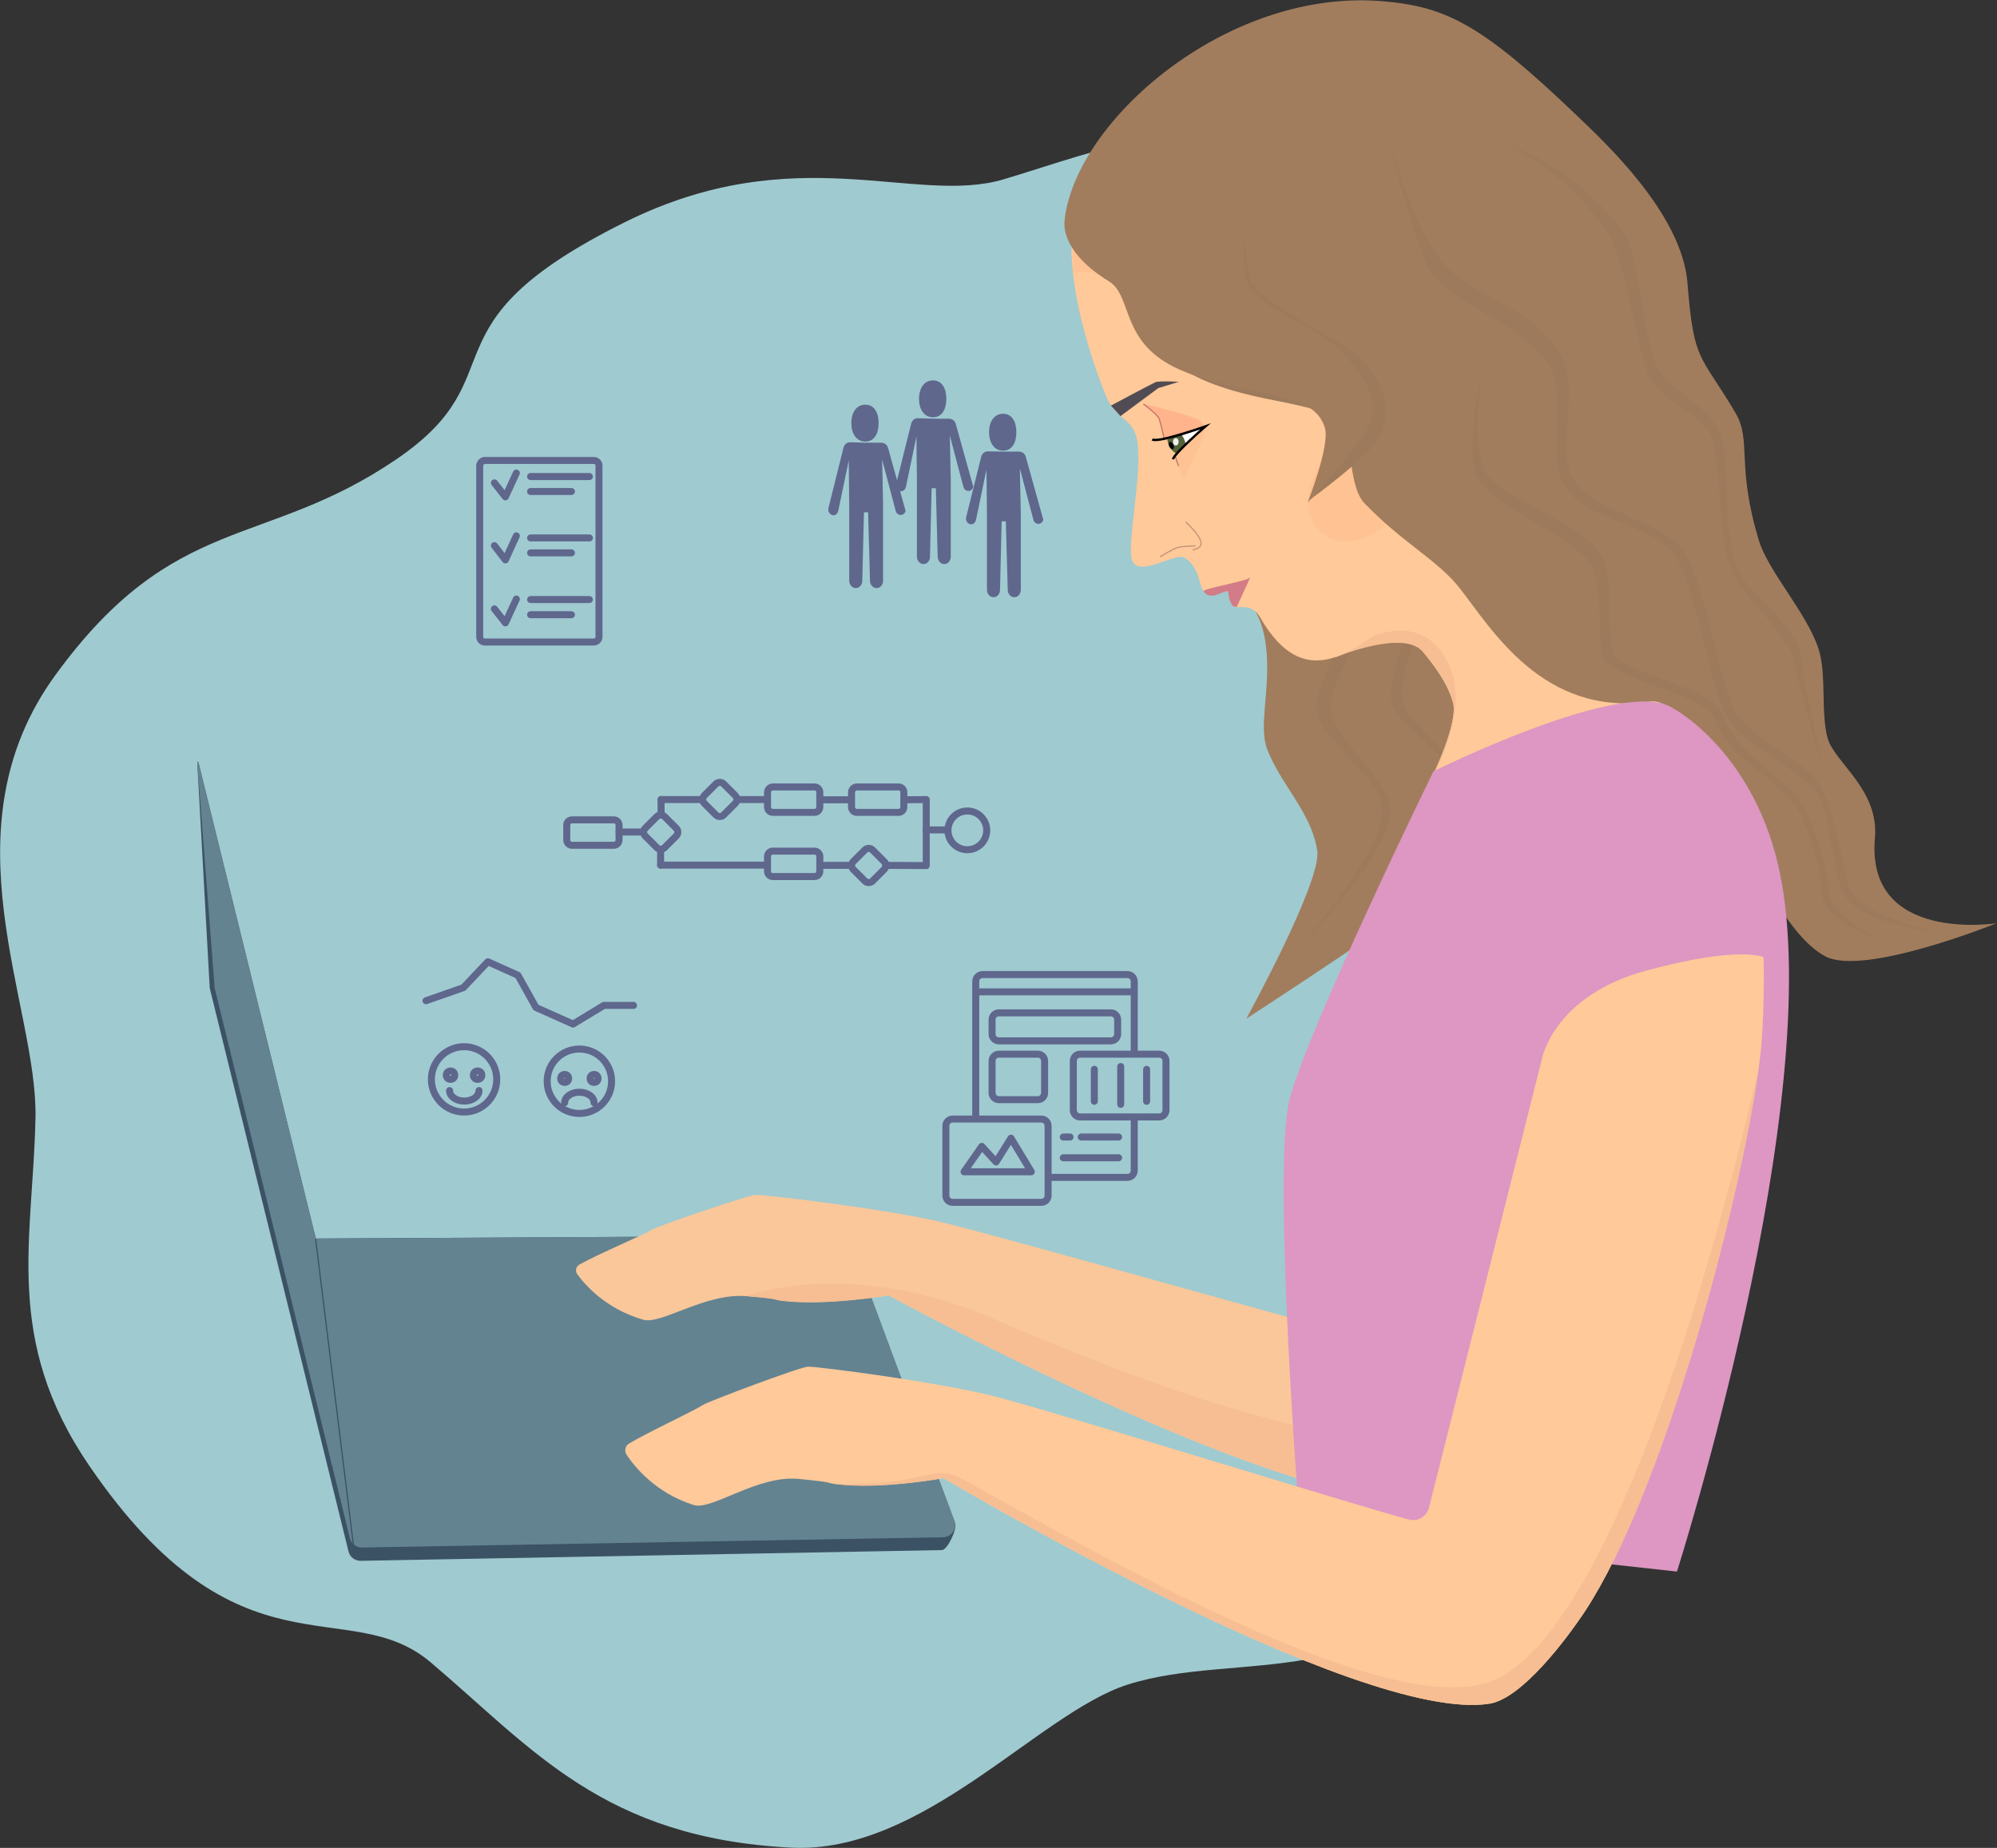 <?xml version="1.0" encoding="utf-8"?>
<!-- Generator: Adobe Illustrator 26.3.1, SVG Export Plug-In . SVG Version: 6.00 Build 0)  -->
<svg version="1.1" id="Layer_1" xmlns="http://www.w3.org/2000/svg" xmlns:xlink="http://www.w3.org/1999/xlink" x="0px" y="0px"
	 viewBox="0 0 855.5 791.8" style="enable-background:new 0 0 855.5 791.8;" xml:space="preserve">
<rect x="0" y="0" width="855.5" height="791.8" fill="#333333" stroke="none"/>
<style type="text/css">
	.st0{fill:#9FCAD0;}
	.st1{fill:none;stroke:#5F678D;stroke-width:3;stroke-miterlimit:10;}
	.st2{fill:none;stroke:#5F678D;stroke-width:3;stroke-linecap:round;stroke-miterlimit:10;}
	.st3{fill:none;stroke:#5F678D;stroke-width:3;stroke-linecap:round;stroke-linejoin:round;stroke-miterlimit:10;}
	.st4{fill:#3B5265;}
	.st5{fill:#638391;}
	.st6{fill:none;stroke:#3B5265;stroke-width:0.5;stroke-miterlimit:10;}
	.st7{fill:#A17D5D;}
	.st8{fill:#9D7A5B;}
	.st9{fill:#FFC999;}
	.st10{fill:#F6BE92;}
	.st11{fill:#FFFFFF;}
	.st12{fill:#536239;}
	.st13{fill:#D37B87;}
	.st14{opacity:0.9;fill:#FFFFFF;enable-background:new    ;}
	.st15{fill:#FFC293;}
	.st16{fill:none;stroke:#0000FF;stroke-miterlimit:10;}
	.st17{fill:none;stroke:#C29377;stroke-width:0.5;stroke-miterlimit:10;}
	.st18{fill:#FFB48B;}
	.st19{fill:none;stroke:#000000;stroke-width:0.5;stroke-miterlimit:10;}
	.st20{fill:#514C53;}
	.st21{fill:none;stroke:#C7716B;stroke-width:0.5;stroke-miterlimit:10;}
	.st22{fill:none;stroke:#000000;stroke-miterlimit:10;}
	.st23{fill:#F9C799;}
	.st24{fill:#DD97C2;}
	.st25{fill:#5F678D;}
	.st26{fill:#9FCAD0;stroke:#5F678D;stroke-width:3;stroke-linecap:round;stroke-miterlimit:10;}
</style>
<g id="Layer_11">
	<path class="st0" d="M655.9,163.6c26.2,33.2,95,38.8,108.9,104c14.6,68.6-45.9,151.3-54.9,189.7c-9.1,38.7,23.6,116.4-56.7,202
		c-64.8,69-122.6,47.3-170.3,62.6c-38.1,12.3-87.5,72.7-144,69.8c-80.4-4.1-110.6-42.3-154.4-79.4c-35.5-30.1-82,9.8-146.3-84.3
		c-37-54.2-24-97.2-23-149.1c1-48.2-39.8-123.2,8.5-189.6c51-70.1,89.3-53.8,146.1-92.5c53.3-36.3,8.2-57,97.9-101.6
		c73.3-36.4,124.4-7,162.4-18.4c43.4-13,81.7-30.6,133.1-7.4C615.6,92.8,619.6,117.6,655.9,163.6z"/>
	<g>
		<circle class="st1" cx="248.2" cy="463.3" r="13.8"/>
		<circle class="st1" cx="241.9" cy="462.1" r="1.7"/>
		<circle class="st1" cx="254.5" cy="462.1" r="1.7"/>
		<path class="st2" d="M241.9,472.5c0-2.5,2.8-4.5,6.3-4.5s6.3,2,6.3,4.5"/>
	</g>
	<polyline class="st3" points="182.5,428.8 198.5,423.2 209,412.1 221.9,417.9 229.6,431.7 245.5,438.8 258.7,430.8 271.4,430.8 	
		"/>
</g>
<g id="back">
</g>
<g id="laptop">
	<path class="st4" d="M403.5,664.2l-249,4.6c-2.5,0-4.6-1.6-5.2-4L89.9,423.6c-0.1-0.3-0.1-0.6-0.1-1l-5.3-95.9
		c0-0.3,0.4-0.4,0.5-0.1l50.3,204.1l224.4-1.2c2.2,0,4.2,1.4,5,3.5l44.5,120C410,655.2,405.9,664.2,403.5,664.2z"/>
	<path class="st5" d="M404,658.7l-248.9,4.4c-2.5,0-4.6-1.6-5.2-4L92,423.5c-0.1-0.3-0.1-0.6-0.1-1l-7.4-95.8c0-0.3,0.4-0.4,0.5-0.1
		l50.3,204.1l224.4-1.2c2.2,0,4.2,1.4,5,3.5l44.2,118.6C410.1,655,407.7,658.6,404,658.7z"/>
	<line class="st6" x1="151.8" y1="665.3" x2="135.2" y2="530.8"/>
</g>
<g id="hårbak">
	<path class="st7" d="M549.6,155.9c0,0-31.4,54.8-23,83.4c5.8,19.9,14.2,19.2,16,40.1c1.4,17.4-3.5,31.9,0.3,41.8
		c6,15.4,19,27,21.4,43.4c1.9,13.2-30.4,71.9-30.4,71.9s77.3-50.1,96.3-66.7c47.1-41.1,34.7-192.2,34.7-192.2L549.6,155.9z"/>
	<path class="st8" d="M577.7,269.1c0,0-14.8,25.8-13.7,35.2c1.4,12.4,26.9,28.8,28.2,41.3c1.9,18.4-38,63.3-38,63.3
		s42.4-43.4,41.6-62.1c-0.6-12.5-24.7-30.4-25.7-42.8c-0.8-9.3,13.8-34.9,13.8-34.9L577.7,269.1L577.7,269.1z"/>
	<path class="st8" d="M602.8,269.7c0,0-8.5,23.2-6.7,31c2.4,10.4,23.7,21.7,26.1,32.1c3.4,15.3-22.3,57.2-22.3,57.2
		s27.8-40.8,25.1-56.5c-1.8-10.5-22.1-23.2-24.3-33.7c-1.6-7.8,6.8-30.8,6.8-30.8L602.8,269.7z"/>
</g>
<g id="hals_base">
	<path class="st9" d="M613.4,333c0,0,11.4-23.1,9.1-31.8c-2.4-9-8.9-17-12.9-21.9c-8.2-10-37.2,1.9-37.2,1.9L674,209.9l57.1,84.8
		L613.4,333z"/>
	<path class="st10" d="M613.3,333.6c0,0,11.5-23.8,9.2-32.4c-2.4-9-8.9-17-12.9-21.9c-8.2-10-37.9,2.5-37.9,2.5s33.3-27.1,48.4,1.7
		C630.8,303.9,613.3,333.6,613.3,333.6z"/>
</g>
<g id="Hode-base">
	<path id="hode_path" class="st9" d="M693.3,126.4c-15.1,79.6-60.5,117.6-108.8,148.7c-13.3,8.6-29.5,15.9-44.7-10.6
		c-4.4-7.6-11.1-2.1-12.2-5.8c-1.2-3.9-0.8-2.3-1.3-4.8c-0.6-2.8-6.8,4.4-11-1c-1.4-1.8-1.7-10.4-8-14c-3.7-2.1-19,8.3-22.1,1.7
		c-2.8-5.9,3.6-34.1,2.3-49.2c-1-12-7.7-10.5-12.7-19.5c-1.1-2-22.6-53.1-13.6-83.1C484.1,12.7,564.6,0.6,596.7,4.4
		C669.3,12.9,698.3,99.8,693.3,126.4z"/>
	<path class="st11" d="M514.9,187.5c-1.9,4.1-2.3,8-6.7,8s-8-3.6-8-8s3.6-8,8-8C512.6,179.5,516.8,183.5,514.9,187.5z"/>
	<path class="st12" d="M507.3,188.2c1.2,2.8,0.8,6.2-0.6,6.8s-4.8-1.3-6-4.2s-0.6-6.5,0.8-7.1S506.1,185.3,507.3,188.2z"/>
	<path id="hode_path_00000151538970063474140010000007811796789711959182_" class="st13" d="M529.8,260.1c0,0-1.5-0.1-1.9-0.7
		c-0.6-0.9-1.5-2.7-1.7-5.4c-0.2-2.8-7.1,4.4-10.6-0.6c-0.8-1.2,20.4-4.6,20.1-6.2L529.8,260.1z"/>
	<path d="M502.7,190.6c0.3,0.8,0.2,1.7-0.2,1.8c-0.4,0.2-1.3-0.4-1.6-1.1c-0.3-0.8-0.2-1.7,0.2-1.9
		C501.6,189.2,502.4,189.8,502.7,190.6z"/>
	<ellipse class="st14" cx="503.7" cy="189.3" rx="1.2" ry="1.6"/>
	<path class="st15" d="M459.7,116.8c0,0,22.4-0.9,30.1,1.9c10.1,3.6,49.7,24.8,49.7,24.8s-49.1-71.2-71.5-66.4
		C458.1,79.2,459.7,116.8,459.7,116.8z"/>
</g>
<g id="ansikt_base_utforming">
	<path class="st16" d="M546.8,270.4"/>
	<path class="st16" d="M532.8,250.4"/>
	<path class="st17" d="M507.9,223.6c0,0,7.2,6.5,6.6,9.6c-0.4,2.1-3.6,2.4-3.6,2.4"/>
	<path class="st15" d="M507.1,205.3l-3.8-9.9l12.4-12.5c0,0,0.4,2.9,0,4C513.9,191.4,507.1,205.3,507.1,205.3z"/>
	<path class="st18" d="M489.8,173.1c0,0,6.1,4.4,6.8,6.4s2.1,9.2,2.1,9.2l17-5.7c0,0-0.7-2.4-2-3C507.7,177,489.8,173.1,489.8,173.1
		z"/>
	<path class="st19" d="M500.2,194.9"/>
	<path class="st19" d="M514.3,182.2"/>
	<path class="st19" d="M494,188"/>
	<path class="st20" d="M496.2,166.3l-16.2,12l-4.1-4.5c0,0,15.3-8.2,19-10c1.5-0.7,10.1-0.2,10.1-0.2L496.2,166.3z"/>
	<path class="st21" d="M489.8,173.1c0,0,6.1,4.4,6.8,6.4s2.1,8.3,2.1,8.3l17-4.8"/>
	<polyline class="st21" points="504.9,199.7 503.3,195.1 515.7,183 	"/>
	<ellipse transform="matrix(0.613 -0.79 0.79 0.613 59.698 540.68)" class="st15" cx="581.9" cy="209.4" rx="24.6" ry="19.1"/>
</g>
<g id="ansikt_detaljer">
	<path class="st22" d="M493.6,188.3c2.7,1.6,22.8-5.6,22.8-5.6s-13.4,11.6-13.9,14.1"/>
	<path class="st17" d="M496.9,238.6c0,0,5.3-3.2,7.3-3.9c1.9-0.7,8-0.8,8-0.8"/>
</g>
<g id="hår">
	<path class="st7" d="M456.3,92.4c-1,6.8,36.1,22.2,54,29.5c15.8,6.4,26.3,28.3,45.2,31.5c28.2,4.9,18,50.7,29,62.2
		c16.3,17,31.4,24.4,40.8,36.4c13.4,17,35.6,55.3,81.6,48.6c23-3.3,43.2,91.7,74.9,109.1c16.4,9,73.5-14.1,73.5-14.1
		s-56.1,8.8-52.1-36.5c1.8-20.8-17.1-32.2-20.2-42.6c-3.1-10.7-0.4-27.9-4-38.6c-4.9-15.1-21.5-33.1-25.5-46.3
		c-9.9-32.7-2.9-42.6-10.1-54.8c-15.1-25.5-17.8-21.2-20.5-55.6c-2.4-29.7-35.6-60.4-47.4-71.7c-40.4-38.7-55.6-46.5-82.4-48.9
		C527.5-5.5,462.8,49.6,456.3,92.4z"/>
	<path class="st8" d="M468.5,96.4c-6.3,6.8-3.5,16.2,16.3,28.4c10.5,6.4,4.5,26.5,30.4,37.9c29,12.7,57.1,7.7,62.2,25
		c2.2,7.5-16.8,26.8-16.8,26.8s27.2-19.6,30.6-27.8c5.4-12.7,1.3-23.6-9.8-34.4c-6.9-6.6-43.1-23.5-45.6-32.3
		c-2.5-8.6-3.5-26.1-3.5-26.1S477.3,87,468.5,96.4z"/>
	<path class="st7" d="M459.1,87.6c-6.3,6.8-4,20.8,15.9,32.9c10.5,6.4,4.5,26.5,30.4,37.9c29,12.7,57.1,7.7,62.2,25
		c2.2,7.5-7.4,31.9-7.4,31.9s22.6-24.5,26.1-32.7c5.4-12.7-3.5-23.9-14.7-34.6c-6.9-6.6-34.7-17.9-37.3-26.6c-2.5-8.6-1-34.2-1-34.2
		S467.9,78.2,459.1,87.6z"/>
	<path class="st8" d="M593.5,54c0,0,11.4,46.3,27.3,61.4c14.1,13.3,42.8,19.4,50,41.7c3.5,10.6-1.5,31.5,1,42.9
		c4,18.3,36.1,21.3,47.5,33.7c11.3,12.3,15.9,55.8,24.1,71.2c6.6,12.1,28,19.4,35.6,30.6c6.7,9.8,9.7,32.7,12.9,44.2
		c3.5,12.5,37.7,19.7,37.7,19.7s-27.7-2.6-37.8-13.7c-8.2-9-6.1-37.9-14.7-47.5c-8.6-9.6-31.3-19.9-37.5-31.5
		c-8.4-15.7-12.5-55.6-22.6-69.3c-9.9-13.5-40.1-14.4-47.8-31.2c-4.7-10.3,0.2-34.1-3.5-45.1c-7.3-21.2-45.7-29.9-53.9-46.7
		C603.3,96.3,593.5,54,593.5,54z"/>
	<path class="st8" d="M734.5,308.1c-4.3-11.2-44.2-16.5-47.8-26.8c-2.7-7.8,0.6-32.9-6.4-41.1C670,228,635.9,215.3,632,203
		c-4.4-13.7,4.1-50,4.1-50s-7.6,34.2,0.5,49.7c5.4,10.3,40,20.6,49.1,34.7c6.3,9.8,1.6,32,5.6,42.4c3.4,8.8,41.8,14.2,46.4,26
		c6.8,17.1,19.2,22,31.9,35.4c6.8,7.2,13.7,31.9,13.9,40.6c0.2,9.8,20.9,20.7,20.9,20.7s-23.6-8.5-23.8-18.9
		c-0.2-9-6.3-32.9-13.2-40.5C755.3,329.3,741.2,325.3,734.5,308.1z"/>
	<path class="st8" d="M641.7,60.6c0,0,30.5,7.8,53.6,38.5c7,9.3,9.2,49,14.8,58.7c5.9,10.4,23.9,17,27.2,29.3
		c4.8,17.8-0.8,47.7,10.5,62.2c5.6,7.2,23.3,21.8,24,33c0.6,9.7,9.9,49.9,9.9,49.9s-11.3-38.2-13-48.4c-1.5-9.1-17.3-24.5-23.3-32.8
		c-10.7-15.1-6.9-44.1-11.6-62c-3.1-11.6-20.6-15.8-26.8-26.3c-4.2-7.1-11.4-52.4-17.3-61.4C668.8,69.7,641.7,60.6,641.7,60.6z"/>
</g>
<g id="armbak">
	<path class="st23" d="M632.5,393.5L585.1,566c-0.8,3.7-4.7,6-8.6,5c-27.2-6.9-135.4-37.8-171.4-46.9c-23.4-5.9-78.2-12.3-81.4-12.1
		c-3.6,0.2-42.2,13.5-44.2,14.8c-4.3,2.6-23.4,10.6-31.2,15c-1.6,0.9-2,2.8-1,4.2c3.5,4.8,12.4,14.9,28.3,19.5
		c7.6,2.2,26.7-11.6,44.1-10.1c15.2,1.3,11.4,1.5,15.3,2c18.7,2.3,45.7-2.3,45.7-2.3s174.6,95.3,229.8,87.1
		c13.7-2,32.5-25.1,40.2-35.9c32.8-45.8,64.6-155.2,73-209.8c2.7-17.8,1.9-42.4,1.9-42.4s-10.2-4.5-49.1,5.1
		C637.3,368.9,632.5,393.5,632.5,393.5z"/>
	<path class="st10" d="M425.9,565.2c-61.6-26.7-106.2-9.9-106.2-9.9c15.2,1.3,11.4,1.5,15.3,2c18.7,2.3,45.7-2.3,45.7-2.3
		s174.6,95.3,229.8,87.1c13.7-2-19.1-16.6-11.3-27.4C599.3,614.7,566.8,626.3,425.9,565.2z"/>
</g>
<g id="genser">
	<path class="st24" d="M614.1,330.5c0,0-53,108.2-61.6,140.4c-7.8,29.2,4.5,184.8,4.5,184.8l161.4,17.7c0,0,64.2-201.3,44.1-299.3
		c-10.2-49.5-42.8-69.8-48.5-72C690.2,292.6,614.1,330.5,614.1,330.5z"/>
</g>
<g id="armer">
	<path class="st9" d="M660.5,453.9l-48.2,191.6c-0.8,4.1-4.8,6.7-8.8,5.6c-27.8-7.6-137.9-42-174.5-52
		c-23.8-6.6-79.6-13.7-82.9-13.5c-3.6,0.2-42.9,15-45,16.4c-4.4,2.9-23.8,11.8-31.7,16.6c-1.6,1-2,3.1-1,4.7
		c3.5,5.3,12.6,16.5,28.8,21.6c7.8,2.4,27.2-12.9,44.9-11.2c15.5,1.5,11.6,1.6,15.6,2.2c19.1,2.6,46.5-2.5,46.5-2.5
		S582,739.1,638.2,730c13.9-2.3,33.1-27.9,41-39.9c33.3-50.8,65.8-172.3,74.3-233c2.8-19.7,2-47,2-47s-10.4-5-49.9,5.7
		C665.4,426.5,660.5,453.9,660.5,453.9z"/>
	<path class="st10" d="M357.7,635.8c19.1,2.6,46.5-2.5,46.5-2.5S582,739.1,638.2,730c13.9-2.3,33.1-27.9,41-39.9
		c33.3-50.8,65.8-172.3,74.3-233c0,0-50.1,229.2-111,261.7c-38.7,20.7-149.8-40.2-217.2-77.8c-20.4-11.4-17.9-11.4-37.4-7
		C378.6,636.1,357.7,635.8,357.7,635.8z"/>
</g>
<g id="tanker">
	<g>
		<g>
			<path class="st25" d="M370.7,189.2c3.9,0,5.7-3.5,5.7-7.9c0-4.4-1.8-7.9-5.7-7.9s-6,3.5-6,7.9S366.8,189.2,370.7,189.2z"/>
			<path class="st25" d="M364,189.5c-1.2,0.1-2.1,0.8-2.6,2.1l-6.5,26.1c-0.3,1.3,0.4,2.6,1.6,3s2.3-0.5,2.6-1.8l4.5-21.6l0.2,18.9
				v3.3v29.3c0,1.7,1.2,3.2,2.8,3.2s2.8-1.4,2.8-3.2l0.7-29.3h1.8l0.8,29.3c0,1.7,1.2,3.2,2.8,3.2s2.8-1.4,2.8-3.2v-29.3v-3.3
				l-0.4-19.3l5.8,22c0.3,1.3,1.5,2,2.7,1.7c1.2-0.4,1.8-1.7,1.4-2.2l-7.4-26.6c-0.7-1.9-2.1-2-2.8-2.1l-6.8,0L364,189.5z"/>
		</g>
		<g>
			<path class="st25" d="M399.7,178.8c3.9,0,5.7-3.5,5.7-7.9s-1.8-7.9-5.7-7.9s-6,3.5-6,7.9S395.8,178.8,399.7,178.8z"/>
			<path class="st25" d="M393,179.2c-1.2,0.1-2.1,0.8-2.6,2.1l-6.5,26.1c-0.3,1.3,0.4,2.6,1.6,3s2.3-0.5,2.6-1.8l4.5-21.6l0.2,18.9
				v3.3v29.3c0,1.7,1.2,3.2,2.8,3.2s2.8-1.4,2.8-3.2l0.7-29.3h1.8l0.8,29.3c0,1.7,1.2,3.2,2.8,3.2s2.8-1.4,2.8-3.2v-29.3v-3.3
				l-0.4-19.3l5.8,22c0.3,1.3,1.5,2,2.7,1.7c1.2-0.4,1.8-1.7,1.4-2.2l-7.4-26.6c-0.7-1.9-2.1-2-2.8-2.1l-6.8,0L393,179.2z"/>
		</g>
		<g>
			<path class="st25" d="M429.7,193.1c3.9,0,5.7-3.5,5.7-7.9c0-4.4-1.8-7.9-5.7-7.9s-6,3.5-6,7.9
				C423.7,189.5,425.8,193.1,429.7,193.1z"/>
			<path class="st25" d="M423,193.4c-1.2,0.1-2.1,0.8-2.6,2.1l-6.5,26.1c-0.3,1.3,0.4,2.6,1.6,3c1.2,0.3,2.3-0.5,2.6-1.8l4.5-21.6
				l0.2,18.9v3.3v29.3c0,1.7,1.2,3.2,2.8,3.2s2.8-1.4,2.8-3.2l0.7-29.3h1.8l0.8,29.3c0,1.7,1.2,3.2,2.8,3.2s2.8-1.4,2.8-3.2v-29.3
				V220l-0.4-19.3l5.8,22c0.3,1.3,1.5,2,2.7,1.7c1.2-0.4,1.8-1.7,1.4-2.2l-7.4-26.6c-0.7-1.9-2.1-2-2.8-2.1l-6.8,0L423,193.4z"/>
		</g>
	</g>
	<g>
		<path class="st3" d="M207.7,197.3h46.7c1.2,0,2.2,1,2.2,2.2v73.4c0,1.2-1,2.2-2.2,2.2h-46.7c-1.2,0-2.2-1-2.2-2.2v-73.4
			C205.6,198.3,206.6,197.3,207.7,197.3z"/>
		<polyline class="st3" points="221.2,202.7 216.5,212.9 211.8,206.9 		"/>
		<polyline class="st3" points="221.2,256.7 216.5,266.9 211.8,260.9 		"/>
		<polyline class="st3" points="221.2,229.6 216.5,239.9 211.8,233.8 		"/>
		<line class="st3" x1="227.3" y1="204.2" x2="252.5" y2="204.2"/>
		<line class="st3" x1="227.3" y1="230.5" x2="252.5" y2="230.5"/>
		<line class="st3" x1="227.3" y1="256.9" x2="252.5" y2="256.9"/>
		<line class="st3" x1="227.3" y1="210.6" x2="244.8" y2="210.6"/>
		<line class="st3" x1="227.3" y1="236.9" x2="244.8" y2="236.9"/>
		<line class="st3" x1="227.3" y1="263.4" x2="244.8" y2="263.4"/>
	</g>
	<g>
		<path class="st2" d="M420.9,417.6H483c1.6,0,2.9,1.3,2.9,2.9v81.1c0,1.6-1.3,2.9-2.9,2.9h-62.1c-1.6,0-2.9-1.3-2.9-2.9v-81.1
			C418,418.9,419.3,417.6,420.9,417.6z"/>
		<path class="st2" d="M427.9,434h48c1.6,0,2.9,1.3,2.9,2.9v6.2c0,1.6-1.3,2.9-2.9,2.9h-48c-1.6,0-2.9-1.3-2.9-2.9v-6.2
			C425,435.3,426.3,434,427.9,434z"/>
		<path class="st2" d="M427.9,451.7h16.7c1.6,0,2.9,1.3,2.9,2.9v13.7c0,1.6-1.3,2.9-2.9,2.9h-16.7c-1.6,0-2.9-1.3-2.9-2.9v-13.7
			C425,453,426.3,451.7,427.9,451.7z"/>
		<path class="st26" d="M462.7,451.7h33.9c1.6,0,2.9,1.3,2.9,2.9v21.1c0,1.6-1.3,2.9-2.9,2.9h-33.9c-1.6,0-2.9-1.3-2.9-2.9v-21.1
			C459.8,453,461.1,451.7,462.7,451.7z"/>
		<path class="st26" d="M408.1,479.5h38c1.6,0,2.9,1.3,2.9,2.9v29.9c0,1.6-1.3,2.9-2.9,2.9h-38c-1.6,0-2.9-1.3-2.9-2.9v-29.9
			C405.2,480.8,406.5,479.5,408.1,479.5z"/>
		<line class="st2" x1="418" y1="425" x2="485.9" y2="425"/>
		<line class="st2" x1="468.8" y1="458.2" x2="468.8" y2="471.9"/>
		<line class="st2" x1="491.2" y1="458.2" x2="491.2" y2="471.9"/>
		<line class="st2" x1="480.1" y1="457" x2="480.1" y2="473.2"/>
		<polygon class="st3" points="413,502.1 441.8,502.1 433.1,487.7 426.7,497.9 420.6,491.2 		"/>
		<line class="st2" x1="463.2" y1="487.2" x2="479.2" y2="487.2"/>
		<line class="st2" x1="455.5" y1="487.2" x2="458.4" y2="487.2"/>
		<line class="st2" x1="455.5" y1="496.1" x2="479.2" y2="496.1"/>
	</g>
	<g>
		<path class="st3" d="M331.1,337.2h17.8c1.3,0,2.3,1,2.3,2.3v6.3c0,1.3-1,2.3-2.3,2.3h-17.8c-1.3,0-2.3-1-2.3-2.3v-6.3
			C328.8,338.3,329.8,337.2,331.1,337.2z"/>
		<path class="st3" d="M367.1,337.2h17.8c1.3,0,2.3,1,2.3,2.3v6.3c0,1.3-1,2.3-2.3,2.3h-17.8c-1.3,0-2.3-1-2.3-2.3v-6.3
			C364.8,338.3,365.8,337.2,367.1,337.2z"/>
		<path class="st3" d="M331.1,364.7h17.8c1.3,0,2.3,1,2.3,2.3v6.3c0,1.3-1,2.3-2.3,2.3h-17.8c-1.3,0-2.3-1-2.3-2.3V367
			C328.8,365.7,329.8,364.7,331.1,364.7z"/>
		<path class="st3" d="M245.1,351.3h17.8c1.3,0,2.3,1,2.3,2.3v6.3c0,1.3-1,2.3-2.3,2.3h-17.8c-1.3,0-2.3-1-2.3-2.3v-6.3
			C242.7,352.3,243.8,351.3,245.1,351.3z"/>
		<path class="st3" d="M284.7,349.9l5,5c0.9,0.9,0.9,2.4,0,3.3l-5,5c-0.9,0.9-2.4,0.9-3.3,0l-5-5c-0.9-0.9-0.9-2.4,0-3.3l5-5
			C282.3,349,283.8,349,284.7,349.9z"/>
		<path class="st3" d="M310,335.9l5,5c0.9,0.9,0.9,2.4,0,3.3l-5,5c-0.9,0.9-2.4,0.9-3.3,0l-5-5c-0.9-0.9-0.9-2.4,0-3.3l5-5
			C307.7,335,309.1,335,310,335.9z"/>
		<path class="st3" d="M373.8,364.2l5,5c0.9,0.9,0.9,2.4,0,3.3l-5,5c-0.9,0.9-2.4,0.9-3.3,0l-5-5c-0.9-0.9-0.9-2.4,0-3.3l5-5
			C371.4,363.3,372.9,363.3,373.8,364.2z"/>
		<circle class="st3" cx="414.4" cy="355.8" r="8.3"/>
		<path class="st3" d="M315.8,342.6h11.9"/>
		<path class="st3" d="M283,370.7h44.9"/>
		<path class="st3" d="M265.2,356.5h9.6"/>
		<path class="st3" d="M351.2,370.8h12.5"/>
		<path class="st3" d="M351.2,342.7h12.5"/>
		<path class="st3" d="M396.8,355.6h7.8"/>
		<path class="st3" d="M283.2,342.6H300"/>
		<line class="st3" x1="283" y1="370.7" x2="283" y2="364.2"/>
		<line class="st3" x1="283.2" y1="349.3" x2="283.2" y2="342.6"/>
		<polyline class="st3" points="396.8,356.5 396.8,342.6 387.5,342.7 		"/>
		<polyline class="st3" points="379.4,370.8 396.8,370.9 396.8,356.2 		"/>
	</g>
	<g>
		<circle class="st1" cx="198.8" cy="462.5" r="14"/>
		<circle class="st1" cx="193" cy="460.7" r="1.8"/>
		<circle class="st1" cx="204.6" cy="460.7" r="1.8"/>
		<path class="st2" d="M205.2,467.3c0,2.5-2.8,4.5-6.3,4.5s-6.3-2-6.3-4.5"/>
	</g>
</g>
</svg>

